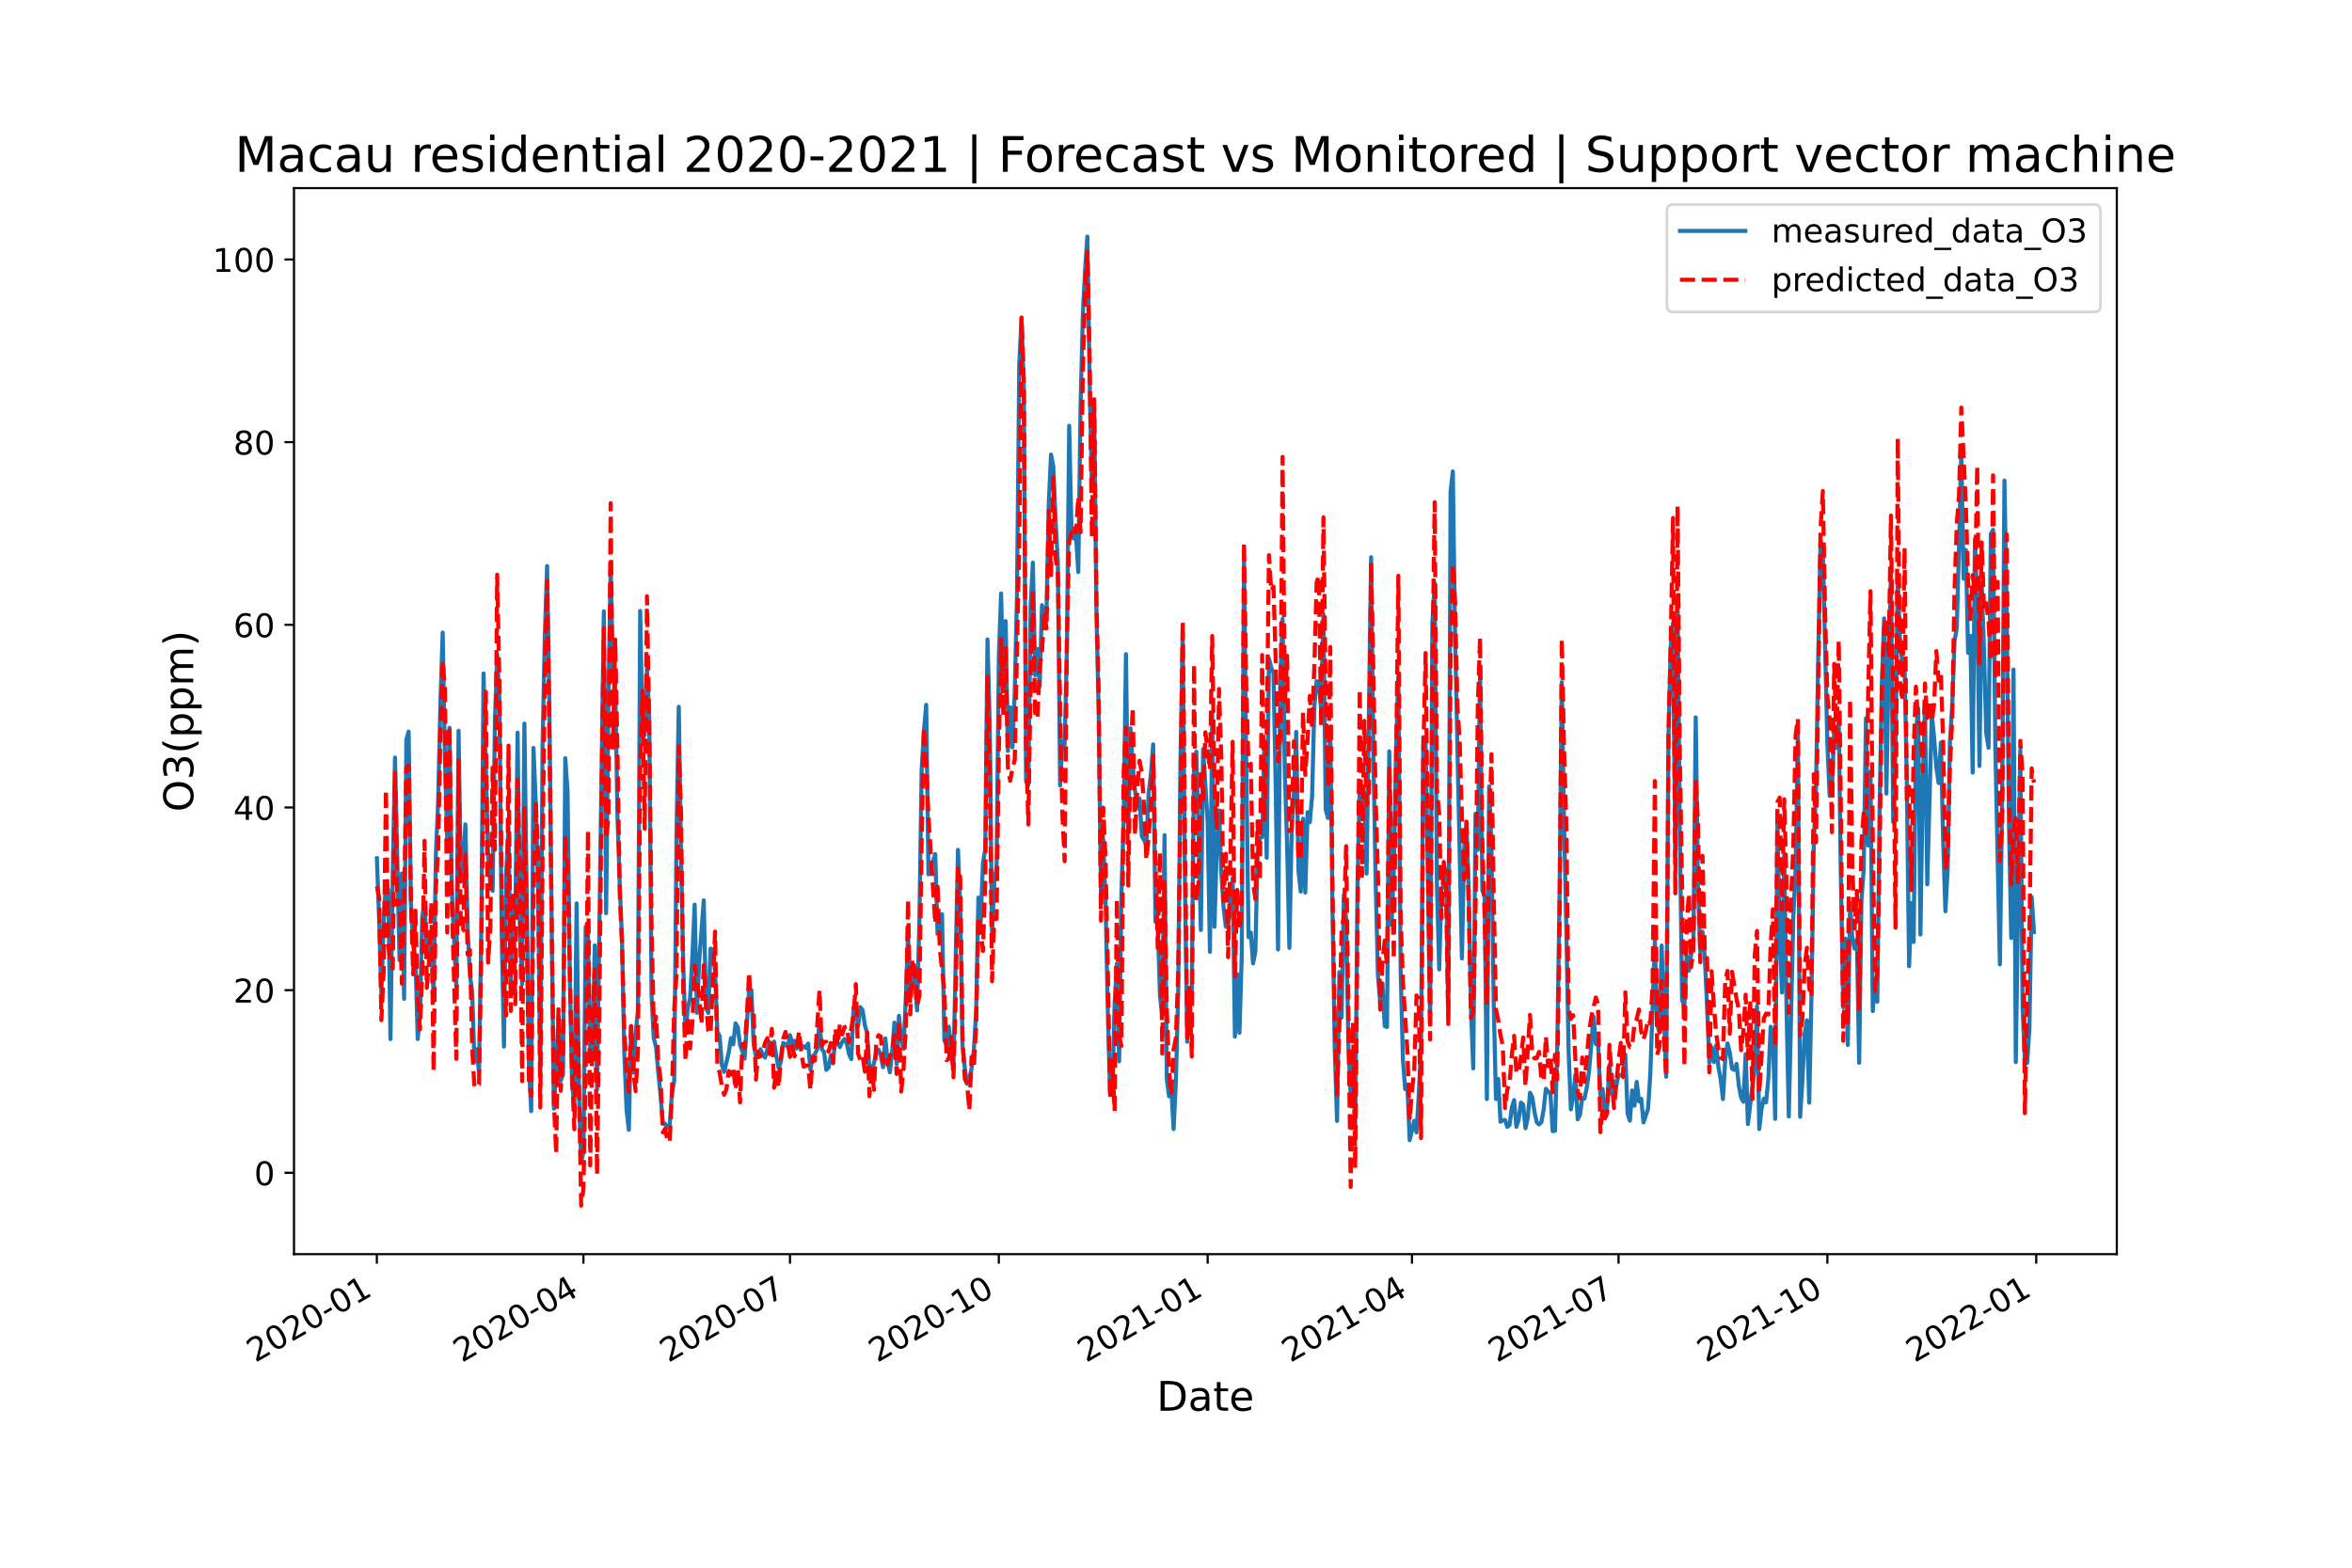 <?xml version="1.0" encoding="utf-8" standalone="no"?>
<!DOCTYPE svg PUBLIC "-//W3C//DTD SVG 1.1//EN"
  "http://www.w3.org/Graphics/SVG/1.1/DTD/svg11.dtd">
<!-- Created with matplotlib (https://matplotlib.org/) -->
<svg height="576pt" version="1.1" viewBox="0 0 864 576" width="864pt" xmlns="http://www.w3.org/2000/svg" xmlns:xlink="http://www.w3.org/1999/xlink">
 <defs>
  <style type="text/css">*{stroke-linecap:butt;stroke-linejoin:round;}</style>
 </defs>
 <g id="figure_1">
  <g id="patch_1">
   <path d="M 0 576 
L 864 576 
L 864 0 
L 0 0 
z
" style="fill:#ffffff;"/>
  </g>
  <g id="axes_1">
   <g id="patch_2">
    <path d="M 108 460.8 
L 777.6 460.8 
L 777.6 69.12 
L 108 69.12 
z
" style="fill:#ffffff;"/>
   </g>
   <g id="matplotlib.axis_1">
    <g id="xtick_1">
     <g id="line2d_1">
      <defs>
       <path d="M 0 0 
L 0 3.5 
" id="mcf54e122cc" style="stroke:#000000;stroke-width:0.8;"/>
      </defs>
      <g>
       <use style="stroke:#000000;stroke-width:0.8;" x="138.436" xlink:href="#mcf54e122cc" y="460.8"/>
      </g>
     </g>
     <g id="text_1">
      <!-- 2020-01 -->
      <g transform="translate(93.767 500.766)rotate(-30)scale(0.12 -0.12)">
       <defs>
        <path d="M 19.188 8.297 
L 53.609 8.297 
L 53.609 0 
L 7.328 0 
L 7.328 8.297 
Q 12.938 14.109 22.625 23.891 
Q 32.328 33.688 34.812 36.531 
Q 39.547 41.844 41.422 45.531 
Q 43.312 49.219 43.312 52.781 
Q 43.312 58.594 39.234 62.25 
Q 35.156 65.922 28.609 65.922 
Q 23.969 65.922 18.812 64.312 
Q 13.672 62.703 7.812 59.422 
L 7.812 69.391 
Q 13.766 71.781 18.938 73 
Q 24.125 74.219 28.422 74.219 
Q 39.75 74.219 46.484 68.547 
Q 53.219 62.891 53.219 53.422 
Q 53.219 48.922 51.531 44.891 
Q 49.859 40.875 45.406 35.406 
Q 44.188 33.984 37.641 27.219 
Q 31.109 20.453 19.188 8.297 
z
" id="DejaVuSans-50"/>
        <path d="M 31.781 66.406 
Q 24.172 66.406 20.328 58.906 
Q 16.5 51.422 16.5 36.375 
Q 16.5 21.391 20.328 13.891 
Q 24.172 6.391 31.781 6.391 
Q 39.453 6.391 43.281 13.891 
Q 47.125 21.391 47.125 36.375 
Q 47.125 51.422 43.281 58.906 
Q 39.453 66.406 31.781 66.406 
z
M 31.781 74.219 
Q 44.047 74.219 50.516 64.516 
Q 56.984 54.828 56.984 36.375 
Q 56.984 17.969 50.516 8.266 
Q 44.047 -1.422 31.781 -1.422 
Q 19.531 -1.422 13.062 8.266 
Q 6.594 17.969 6.594 36.375 
Q 6.594 54.828 13.062 64.516 
Q 19.531 74.219 31.781 74.219 
z
" id="DejaVuSans-48"/>
        <path d="M 4.891 31.391 
L 31.203 31.391 
L 31.203 23.391 
L 4.891 23.391 
z
" id="DejaVuSans-45"/>
        <path d="M 12.406 8.297 
L 28.516 8.297 
L 28.516 63.922 
L 10.984 60.406 
L 10.984 69.391 
L 28.422 72.906 
L 38.281 72.906 
L 38.281 8.297 
L 54.391 8.297 
L 54.391 0 
L 12.406 0 
z
" id="DejaVuSans-49"/>
       </defs>
       <use xlink:href="#DejaVuSans-50"/>
       <use x="63.623" xlink:href="#DejaVuSans-48"/>
       <use x="127.246" xlink:href="#DejaVuSans-50"/>
       <use x="190.869" xlink:href="#DejaVuSans-48"/>
       <use x="254.492" xlink:href="#DejaVuSans-45"/>
       <use x="290.576" xlink:href="#DejaVuSans-48"/>
       <use x="354.199" xlink:href="#DejaVuSans-49"/>
      </g>
     </g>
    </g>
    <g id="xtick_2">
     <g id="line2d_2">
      <g>
       <use style="stroke:#000000;stroke-width:0.8;" x="214.319" xlink:href="#mcf54e122cc" y="460.8"/>
      </g>
     </g>
     <g id="text_2">
      <!-- 2020-04 -->
      <g transform="translate(169.649 500.766)rotate(-30)scale(0.12 -0.12)">
       <defs>
        <path d="M 37.797 64.312 
L 12.891 25.391 
L 37.797 25.391 
z
M 35.203 72.906 
L 47.609 72.906 
L 47.609 25.391 
L 58.016 25.391 
L 58.016 17.188 
L 47.609 17.188 
L 47.609 0 
L 37.797 0 
L 37.797 17.188 
L 4.891 17.188 
L 4.891 26.703 
z
" id="DejaVuSans-52"/>
       </defs>
       <use xlink:href="#DejaVuSans-50"/>
       <use x="63.623" xlink:href="#DejaVuSans-48"/>
       <use x="127.246" xlink:href="#DejaVuSans-50"/>
       <use x="190.869" xlink:href="#DejaVuSans-48"/>
       <use x="254.492" xlink:href="#DejaVuSans-45"/>
       <use x="290.576" xlink:href="#DejaVuSans-48"/>
       <use x="354.199" xlink:href="#DejaVuSans-52"/>
      </g>
     </g>
    </g>
    <g id="xtick_3">
     <g id="line2d_3">
      <g>
       <use style="stroke:#000000;stroke-width:0.8;" x="290.201" xlink:href="#mcf54e122cc" y="460.8"/>
      </g>
     </g>
     <g id="text_3">
      <!-- 2020-07 -->
      <g transform="translate(245.531 500.766)rotate(-30)scale(0.12 -0.12)">
       <defs>
        <path d="M 8.203 72.906 
L 55.078 72.906 
L 55.078 68.703 
L 28.609 0 
L 18.312 0 
L 43.219 64.594 
L 8.203 64.594 
z
" id="DejaVuSans-55"/>
       </defs>
       <use xlink:href="#DejaVuSans-50"/>
       <use x="63.623" xlink:href="#DejaVuSans-48"/>
       <use x="127.246" xlink:href="#DejaVuSans-50"/>
       <use x="190.869" xlink:href="#DejaVuSans-48"/>
       <use x="254.492" xlink:href="#DejaVuSans-45"/>
       <use x="290.576" xlink:href="#DejaVuSans-48"/>
       <use x="354.199" xlink:href="#DejaVuSans-55"/>
      </g>
     </g>
    </g>
    <g id="xtick_4">
     <g id="line2d_4">
      <g>
       <use style="stroke:#000000;stroke-width:0.8;" x="366.918" xlink:href="#mcf54e122cc" y="460.8"/>
      </g>
     </g>
     <g id="text_4">
      <!-- 2020-10 -->
      <g transform="translate(322.248 500.766)rotate(-30)scale(0.12 -0.12)">
       <use xlink:href="#DejaVuSans-50"/>
       <use x="63.623" xlink:href="#DejaVuSans-48"/>
       <use x="127.246" xlink:href="#DejaVuSans-50"/>
       <use x="190.869" xlink:href="#DejaVuSans-48"/>
       <use x="254.492" xlink:href="#DejaVuSans-45"/>
       <use x="290.576" xlink:href="#DejaVuSans-49"/>
       <use x="354.199" xlink:href="#DejaVuSans-48"/>
      </g>
     </g>
    </g>
    <g id="xtick_5">
     <g id="line2d_5">
      <g>
       <use style="stroke:#000000;stroke-width:0.8;" x="443.634" xlink:href="#mcf54e122cc" y="460.8"/>
      </g>
     </g>
     <g id="text_5">
      <!-- 2021-01 -->
      <g transform="translate(398.964 500.766)rotate(-30)scale(0.12 -0.12)">
       <use xlink:href="#DejaVuSans-50"/>
       <use x="63.623" xlink:href="#DejaVuSans-48"/>
       <use x="127.246" xlink:href="#DejaVuSans-50"/>
       <use x="190.869" xlink:href="#DejaVuSans-49"/>
       <use x="254.492" xlink:href="#DejaVuSans-45"/>
       <use x="290.576" xlink:href="#DejaVuSans-48"/>
       <use x="354.199" xlink:href="#DejaVuSans-49"/>
      </g>
     </g>
    </g>
    <g id="xtick_6">
     <g id="line2d_6">
      <g>
       <use style="stroke:#000000;stroke-width:0.8;" x="518.682" xlink:href="#mcf54e122cc" y="460.8"/>
      </g>
     </g>
     <g id="text_6">
      <!-- 2021-04 -->
      <g transform="translate(474.013 500.766)rotate(-30)scale(0.12 -0.12)">
       <use xlink:href="#DejaVuSans-50"/>
       <use x="63.623" xlink:href="#DejaVuSans-48"/>
       <use x="127.246" xlink:href="#DejaVuSans-50"/>
       <use x="190.869" xlink:href="#DejaVuSans-49"/>
       <use x="254.492" xlink:href="#DejaVuSans-45"/>
       <use x="290.576" xlink:href="#DejaVuSans-48"/>
       <use x="354.199" xlink:href="#DejaVuSans-52"/>
      </g>
     </g>
    </g>
    <g id="xtick_7">
     <g id="line2d_7">
      <g>
       <use style="stroke:#000000;stroke-width:0.8;" x="594.565" xlink:href="#mcf54e122cc" y="460.8"/>
      </g>
     </g>
     <g id="text_7">
      <!-- 2021-07 -->
      <g transform="translate(549.895 500.766)rotate(-30)scale(0.12 -0.12)">
       <use xlink:href="#DejaVuSans-50"/>
       <use x="63.623" xlink:href="#DejaVuSans-48"/>
       <use x="127.246" xlink:href="#DejaVuSans-50"/>
       <use x="190.869" xlink:href="#DejaVuSans-49"/>
       <use x="254.492" xlink:href="#DejaVuSans-45"/>
       <use x="290.576" xlink:href="#DejaVuSans-48"/>
       <use x="354.199" xlink:href="#DejaVuSans-55"/>
      </g>
     </g>
    </g>
    <g id="xtick_8">
     <g id="line2d_8">
      <g>
       <use style="stroke:#000000;stroke-width:0.8;" x="671.281" xlink:href="#mcf54e122cc" y="460.8"/>
      </g>
     </g>
     <g id="text_8">
      <!-- 2021-10 -->
      <g transform="translate(626.611 500.766)rotate(-30)scale(0.12 -0.12)">
       <use xlink:href="#DejaVuSans-50"/>
       <use x="63.623" xlink:href="#DejaVuSans-48"/>
       <use x="127.246" xlink:href="#DejaVuSans-50"/>
       <use x="190.869" xlink:href="#DejaVuSans-49"/>
       <use x="254.492" xlink:href="#DejaVuSans-45"/>
       <use x="290.576" xlink:href="#DejaVuSans-49"/>
       <use x="354.199" xlink:href="#DejaVuSans-48"/>
      </g>
     </g>
    </g>
    <g id="xtick_9">
     <g id="line2d_9">
      <g>
       <use style="stroke:#000000;stroke-width:0.8;" x="747.998" xlink:href="#mcf54e122cc" y="460.8"/>
      </g>
     </g>
     <g id="text_9">
      <!-- 2022-01 -->
      <g transform="translate(703.328 500.766)rotate(-30)scale(0.12 -0.12)">
       <use xlink:href="#DejaVuSans-50"/>
       <use x="63.623" xlink:href="#DejaVuSans-48"/>
       <use x="127.246" xlink:href="#DejaVuSans-50"/>
       <use x="190.869" xlink:href="#DejaVuSans-50"/>
       <use x="254.492" xlink:href="#DejaVuSans-45"/>
       <use x="290.576" xlink:href="#DejaVuSans-48"/>
       <use x="354.199" xlink:href="#DejaVuSans-49"/>
      </g>
     </g>
    </g>
    <g id="text_10">
     <!-- Date -->
     <g transform="translate(424.874 518.325)scale(0.15 -0.15)">
      <defs>
       <path d="M 19.672 64.797 
L 19.672 8.109 
L 31.594 8.109 
Q 46.688 8.109 53.688 14.938 
Q 60.688 21.781 60.688 36.531 
Q 60.688 51.172 53.688 57.984 
Q 46.688 64.797 31.594 64.797 
z
M 9.812 72.906 
L 30.078 72.906 
Q 51.266 72.906 61.172 64.094 
Q 71.094 55.281 71.094 36.531 
Q 71.094 17.672 61.125 8.828 
Q 51.172 0 30.078 0 
L 9.812 0 
z
" id="DejaVuSans-68"/>
       <path d="M 34.281 27.484 
Q 23.391 27.484 19.188 25 
Q 14.984 22.516 14.984 16.5 
Q 14.984 11.719 18.141 8.906 
Q 21.297 6.109 26.703 6.109 
Q 34.188 6.109 38.703 11.406 
Q 43.219 16.703 43.219 25.484 
L 43.219 27.484 
z
M 52.203 31.203 
L 52.203 0 
L 43.219 0 
L 43.219 8.297 
Q 40.141 3.328 35.547 0.953 
Q 30.953 -1.422 24.312 -1.422 
Q 15.922 -1.422 10.953 3.297 
Q 6 8.016 6 15.922 
Q 6 25.141 12.172 29.828 
Q 18.359 34.516 30.609 34.516 
L 43.219 34.516 
L 43.219 35.406 
Q 43.219 41.609 39.141 45 
Q 35.062 48.391 27.688 48.391 
Q 23 48.391 18.547 47.266 
Q 14.109 46.141 10.016 43.891 
L 10.016 52.203 
Q 14.938 54.109 19.578 55.047 
Q 24.219 56 28.609 56 
Q 40.484 56 46.344 49.844 
Q 52.203 43.703 52.203 31.203 
z
" id="DejaVuSans-97"/>
       <path d="M 18.312 70.219 
L 18.312 54.688 
L 36.812 54.688 
L 36.812 47.703 
L 18.312 47.703 
L 18.312 18.016 
Q 18.312 11.328 20.141 9.422 
Q 21.969 7.516 27.594 7.516 
L 36.812 7.516 
L 36.812 0 
L 27.594 0 
Q 17.188 0 13.234 3.875 
Q 9.281 7.766 9.281 18.016 
L 9.281 47.703 
L 2.688 47.703 
L 2.688 54.688 
L 9.281 54.688 
L 9.281 70.219 
z
" id="DejaVuSans-116"/>
       <path d="M 56.203 29.594 
L 56.203 25.203 
L 14.891 25.203 
Q 15.484 15.922 20.484 11.062 
Q 25.484 6.203 34.422 6.203 
Q 39.594 6.203 44.453 7.469 
Q 49.312 8.734 54.109 11.281 
L 54.109 2.781 
Q 49.266 0.734 44.188 -0.344 
Q 39.109 -1.422 33.891 -1.422 
Q 20.797 -1.422 13.156 6.188 
Q 5.516 13.812 5.516 26.812 
Q 5.516 40.234 12.766 48.109 
Q 20.016 56 32.328 56 
Q 43.359 56 49.781 48.891 
Q 56.203 41.797 56.203 29.594 
z
M 47.219 32.234 
Q 47.125 39.594 43.094 43.984 
Q 39.062 48.391 32.422 48.391 
Q 24.906 48.391 20.391 44.141 
Q 15.875 39.891 15.188 32.172 
z
" id="DejaVuSans-101"/>
      </defs>
      <use xlink:href="#DejaVuSans-68"/>
      <use x="77.002" xlink:href="#DejaVuSans-97"/>
      <use x="138.281" xlink:href="#DejaVuSans-116"/>
      <use x="177.49" xlink:href="#DejaVuSans-101"/>
     </g>
    </g>
   </g>
   <g id="matplotlib.axis_2">
    <g id="ytick_1">
     <g id="line2d_10">
      <defs>
       <path d="M 0 0 
L -3.5 0 
" id="m81e47985cd" style="stroke:#000000;stroke-width:0.8;"/>
      </defs>
      <g>
       <use style="stroke:#000000;stroke-width:0.8;" x="108" xlink:href="#m81e47985cd" y="430.913"/>
      </g>
     </g>
     <g id="text_11">
      <!-- 0 -->
      <g transform="translate(93.365 435.472)scale(0.12 -0.12)">
       <use xlink:href="#DejaVuSans-48"/>
      </g>
     </g>
    </g>
    <g id="ytick_2">
     <g id="line2d_11">
      <g>
       <use style="stroke:#000000;stroke-width:0.8;" x="108" xlink:href="#m81e47985cd" y="363.798"/>
      </g>
     </g>
     <g id="text_12">
      <!-- 20 -->
      <g transform="translate(85.73 368.357)scale(0.12 -0.12)">
       <use xlink:href="#DejaVuSans-50"/>
       <use x="63.623" xlink:href="#DejaVuSans-48"/>
      </g>
     </g>
    </g>
    <g id="ytick_3">
     <g id="line2d_12">
      <g>
       <use style="stroke:#000000;stroke-width:0.8;" x="108" xlink:href="#m81e47985cd" y="296.683"/>
      </g>
     </g>
     <g id="text_13">
      <!-- 40 -->
      <g transform="translate(85.73 301.242)scale(0.12 -0.12)">
       <use xlink:href="#DejaVuSans-52"/>
       <use x="63.623" xlink:href="#DejaVuSans-48"/>
      </g>
     </g>
    </g>
    <g id="ytick_4">
     <g id="line2d_13">
      <g>
       <use style="stroke:#000000;stroke-width:0.8;" x="108" xlink:href="#m81e47985cd" y="229.567"/>
      </g>
     </g>
     <g id="text_14">
      <!-- 60 -->
      <g transform="translate(85.73 234.126)scale(0.12 -0.12)">
       <defs>
        <path d="M 33.016 40.375 
Q 26.375 40.375 22.484 35.828 
Q 18.609 31.297 18.609 23.391 
Q 18.609 15.531 22.484 10.953 
Q 26.375 6.391 33.016 6.391 
Q 39.656 6.391 43.531 10.953 
Q 47.406 15.531 47.406 23.391 
Q 47.406 31.297 43.531 35.828 
Q 39.656 40.375 33.016 40.375 
z
M 52.594 71.297 
L 52.594 62.312 
Q 48.875 64.062 45.094 64.984 
Q 41.312 65.922 37.594 65.922 
Q 27.828 65.922 22.672 59.328 
Q 17.531 52.734 16.797 39.406 
Q 19.672 43.656 24.016 45.922 
Q 28.375 48.188 33.594 48.188 
Q 44.578 48.188 50.953 41.516 
Q 57.328 34.859 57.328 23.391 
Q 57.328 12.156 50.688 5.359 
Q 44.047 -1.422 33.016 -1.422 
Q 20.359 -1.422 13.672 8.266 
Q 6.984 17.969 6.984 36.375 
Q 6.984 53.656 15.188 63.938 
Q 23.391 74.219 37.203 74.219 
Q 40.922 74.219 44.703 73.484 
Q 48.484 72.75 52.594 71.297 
z
" id="DejaVuSans-54"/>
       </defs>
       <use xlink:href="#DejaVuSans-54"/>
       <use x="63.623" xlink:href="#DejaVuSans-48"/>
      </g>
     </g>
    </g>
    <g id="ytick_5">
     <g id="line2d_14">
      <g>
       <use style="stroke:#000000;stroke-width:0.8;" x="108" xlink:href="#m81e47985cd" y="162.452"/>
      </g>
     </g>
     <g id="text_15">
      <!-- 80 -->
      <g transform="translate(85.73 167.011)scale(0.12 -0.12)">
       <defs>
        <path d="M 31.781 34.625 
Q 24.75 34.625 20.719 30.859 
Q 16.703 27.094 16.703 20.516 
Q 16.703 13.922 20.719 10.156 
Q 24.75 6.391 31.781 6.391 
Q 38.812 6.391 42.859 10.172 
Q 46.922 13.969 46.922 20.516 
Q 46.922 27.094 42.891 30.859 
Q 38.875 34.625 31.781 34.625 
z
M 21.922 38.812 
Q 15.578 40.375 12.031 44.719 
Q 8.5 49.078 8.5 55.328 
Q 8.5 64.062 14.719 69.141 
Q 20.953 74.219 31.781 74.219 
Q 42.672 74.219 48.875 69.141 
Q 55.078 64.062 55.078 55.328 
Q 55.078 49.078 51.531 44.719 
Q 48 40.375 41.703 38.812 
Q 48.828 37.156 52.797 32.312 
Q 56.781 27.484 56.781 20.516 
Q 56.781 9.906 50.312 4.234 
Q 43.844 -1.422 31.781 -1.422 
Q 19.734 -1.422 13.25 4.234 
Q 6.781 9.906 6.781 20.516 
Q 6.781 27.484 10.781 32.312 
Q 14.797 37.156 21.922 38.812 
z
M 18.312 54.391 
Q 18.312 48.734 21.844 45.562 
Q 25.391 42.391 31.781 42.391 
Q 38.141 42.391 41.719 45.562 
Q 45.312 48.734 45.312 54.391 
Q 45.312 60.062 41.719 63.234 
Q 38.141 66.406 31.781 66.406 
Q 25.391 66.406 21.844 63.234 
Q 18.312 60.062 18.312 54.391 
z
" id="DejaVuSans-56"/>
       </defs>
       <use xlink:href="#DejaVuSans-56"/>
       <use x="63.623" xlink:href="#DejaVuSans-48"/>
      </g>
     </g>
    </g>
    <g id="ytick_6">
     <g id="line2d_15">
      <g>
       <use style="stroke:#000000;stroke-width:0.8;" x="108" xlink:href="#m81e47985cd" y="95.337"/>
      </g>
     </g>
     <g id="text_16">
      <!-- 100 -->
      <g transform="translate(78.095 99.896)scale(0.12 -0.12)">
       <use xlink:href="#DejaVuSans-49"/>
       <use x="63.623" xlink:href="#DejaVuSans-48"/>
       <use x="127.246" xlink:href="#DejaVuSans-48"/>
      </g>
     </g>
    </g>
    <g id="text_17">
     <!-- O3(ppm) -->
     <g transform="translate(70.975 298.316)rotate(-90)scale(0.15 -0.15)">
      <defs>
       <path d="M 39.406 66.219 
Q 28.656 66.219 22.328 58.203 
Q 16.016 50.203 16.016 36.375 
Q 16.016 22.609 22.328 14.594 
Q 28.656 6.594 39.406 6.594 
Q 50.141 6.594 56.422 14.594 
Q 62.703 22.609 62.703 36.375 
Q 62.703 50.203 56.422 58.203 
Q 50.141 66.219 39.406 66.219 
z
M 39.406 74.219 
Q 54.734 74.219 63.906 63.938 
Q 73.094 53.656 73.094 36.375 
Q 73.094 19.141 63.906 8.859 
Q 54.734 -1.422 39.406 -1.422 
Q 24.031 -1.422 14.812 8.828 
Q 5.609 19.094 5.609 36.375 
Q 5.609 53.656 14.812 63.938 
Q 24.031 74.219 39.406 74.219 
z
" id="DejaVuSans-79"/>
       <path d="M 40.578 39.312 
Q 47.656 37.797 51.625 33 
Q 55.609 28.219 55.609 21.188 
Q 55.609 10.406 48.188 4.484 
Q 40.766 -1.422 27.094 -1.422 
Q 22.516 -1.422 17.656 -0.516 
Q 12.797 0.391 7.625 2.203 
L 7.625 11.719 
Q 11.719 9.328 16.594 8.109 
Q 21.484 6.891 26.812 6.891 
Q 36.078 6.891 40.938 10.547 
Q 45.797 14.203 45.797 21.188 
Q 45.797 27.641 41.281 31.266 
Q 36.766 34.906 28.719 34.906 
L 20.219 34.906 
L 20.219 43.016 
L 29.109 43.016 
Q 36.375 43.016 40.234 45.922 
Q 44.094 48.828 44.094 54.297 
Q 44.094 59.906 40.109 62.906 
Q 36.141 65.922 28.719 65.922 
Q 24.656 65.922 20.016 65.031 
Q 15.375 64.156 9.812 62.312 
L 9.812 71.094 
Q 15.438 72.656 20.344 73.438 
Q 25.25 74.219 29.594 74.219 
Q 40.828 74.219 47.359 69.109 
Q 53.906 64.016 53.906 55.328 
Q 53.906 49.266 50.438 45.094 
Q 46.969 40.922 40.578 39.312 
z
" id="DejaVuSans-51"/>
       <path d="M 31 75.875 
Q 24.469 64.656 21.281 53.656 
Q 18.109 42.672 18.109 31.391 
Q 18.109 20.125 21.312 9.062 
Q 24.516 -2 31 -13.188 
L 23.188 -13.188 
Q 15.875 -1.703 12.234 9.375 
Q 8.594 20.453 8.594 31.391 
Q 8.594 42.281 12.203 53.312 
Q 15.828 64.359 23.188 75.875 
z
" id="DejaVuSans-40"/>
       <path d="M 18.109 8.203 
L 18.109 -20.797 
L 9.078 -20.797 
L 9.078 54.688 
L 18.109 54.688 
L 18.109 46.391 
Q 20.953 51.266 25.266 53.625 
Q 29.594 56 35.594 56 
Q 45.562 56 51.781 48.094 
Q 58.016 40.188 58.016 27.297 
Q 58.016 14.406 51.781 6.484 
Q 45.562 -1.422 35.594 -1.422 
Q 29.594 -1.422 25.266 0.953 
Q 20.953 3.328 18.109 8.203 
z
M 48.688 27.297 
Q 48.688 37.203 44.609 42.844 
Q 40.531 48.484 33.406 48.484 
Q 26.266 48.484 22.188 42.844 
Q 18.109 37.203 18.109 27.297 
Q 18.109 17.391 22.188 11.75 
Q 26.266 6.109 33.406 6.109 
Q 40.531 6.109 44.609 11.75 
Q 48.688 17.391 48.688 27.297 
z
" id="DejaVuSans-112"/>
       <path d="M 52 44.188 
Q 55.375 50.25 60.062 53.125 
Q 64.75 56 71.094 56 
Q 79.641 56 84.281 50.016 
Q 88.922 44.047 88.922 33.016 
L 88.922 0 
L 79.891 0 
L 79.891 32.719 
Q 79.891 40.578 77.094 44.375 
Q 74.312 48.188 68.609 48.188 
Q 61.625 48.188 57.562 43.547 
Q 53.516 38.922 53.516 30.906 
L 53.516 0 
L 44.484 0 
L 44.484 32.719 
Q 44.484 40.625 41.703 44.406 
Q 38.922 48.188 33.109 48.188 
Q 26.219 48.188 22.156 43.531 
Q 18.109 38.875 18.109 30.906 
L 18.109 0 
L 9.078 0 
L 9.078 54.688 
L 18.109 54.688 
L 18.109 46.188 
Q 21.188 51.219 25.484 53.609 
Q 29.781 56 35.688 56 
Q 41.656 56 45.828 52.969 
Q 50 49.953 52 44.188 
z
" id="DejaVuSans-109"/>
       <path d="M 8.016 75.875 
L 15.828 75.875 
Q 23.141 64.359 26.781 53.312 
Q 30.422 42.281 30.422 31.391 
Q 30.422 20.453 26.781 9.375 
Q 23.141 -1.703 15.828 -13.188 
L 8.016 -13.188 
Q 14.5 -2 17.703 9.062 
Q 20.906 20.125 20.906 31.391 
Q 20.906 42.672 17.703 53.656 
Q 14.5 64.656 8.016 75.875 
z
" id="DejaVuSans-41"/>
      </defs>
      <use xlink:href="#DejaVuSans-79"/>
      <use x="78.711" xlink:href="#DejaVuSans-51"/>
      <use x="142.334" xlink:href="#DejaVuSans-40"/>
      <use x="181.348" xlink:href="#DejaVuSans-112"/>
      <use x="244.824" xlink:href="#DejaVuSans-112"/>
      <use x="308.301" xlink:href="#DejaVuSans-109"/>
      <use x="405.713" xlink:href="#DejaVuSans-41"/>
     </g>
    </g>
   </g>
   <g id="line2d_16">
    <path clip-path="url(#p12cb6ee66a)" d="M 138.436 315.33 
L 139.27 337.57 
L 140.104 365.091 
L 140.938 338.616 
L 141.772 324.444 
L 142.606 326.989 
L 143.44 381.801 
L 144.273 320.68 
L 145.107 278.323 
L 146.775 352.806 
L 147.609 320.929 
L 148.443 366.979 
L 149.277 271.751 
L 150.111 268.794 
L 150.944 331.73 
L 151.778 347.384 
L 152.612 352.174 
L 153.446 381.749 
L 154.28 373.276 
L 155.114 336.672 
L 155.948 331.653 
L 156.782 348.565 
L 157.615 352.672 
L 158.449 343.423 
L 159.283 366.567 
L 160.117 313.989 
L 160.951 294.466 
L 161.785 258.502 
L 162.619 232.425 
L 163.453 278.955 
L 164.286 308.627 
L 165.12 267.402 
L 165.954 326.975 
L 167.622 362.492 
L 168.456 268.511 
L 169.29 323.938 
L 170.124 317.051 
L 170.957 302.856 
L 171.791 341.753 
L 172.625 358.271 
L 173.459 364.497 
L 174.293 390.128 
L 175.127 385.495 
L 175.961 393.963 
L 176.795 342.943 
L 177.628 247.449 
L 179.296 314.38 
L 180.13 325.447 
L 180.964 327.323 
L 181.798 265.52 
L 182.632 240.406 
L 183.466 257.361 
L 184.299 343.369 
L 185.133 384.537 
L 185.967 320.494 
L 186.801 303.988 
L 187.635 360.939 
L 188.469 334.095 
L 189.303 337.044 
L 190.136 269.186 
L 190.97 339.234 
L 191.804 361.603 
L 192.638 265.874 
L 194.306 391.463 
L 195.14 408.258 
L 195.974 274.797 
L 196.807 295.069 
L 197.641 323.709 
L 198.475 395.939 
L 199.309 273.633 
L 200.143 233.611 
L 200.977 207.974 
L 201.811 258.951 
L 202.645 339.526 
L 203.478 407.338 
L 204.312 393.448 
L 205.146 373.336 
L 205.98 397.043 
L 206.814 394.741 
L 207.648 278.557 
L 208.482 290.654 
L 209.316 358.866 
L 210.149 398.363 
L 210.983 405.933 
L 211.817 331.916 
L 212.651 400.646 
L 213.485 427.024 
L 214.319 423.386 
L 215.153 340.505 
L 215.987 343.043 
L 216.82 386.865 
L 217.654 386.533 
L 218.488 347.361 
L 219.322 400.328 
L 221.824 224.626 
L 222.658 335.516 
L 223.491 259.08 
L 224.325 207.746 
L 225.159 248.977 
L 225.993 250.524 
L 226.827 299.865 
L 227.661 324.987 
L 228.495 345.737 
L 229.329 386.925 
L 230.162 407.818 
L 230.996 415.11 
L 231.83 377.136 
L 232.664 394.111 
L 233.498 379.724 
L 234.332 371.297 
L 235.166 224.452 
L 236 267.985 
L 236.833 270.087 
L 237.667 245.532 
L 238.501 263.378 
L 239.335 365.546 
L 240.169 381.469 
L 241.003 384.795 
L 241.837 394.32 
L 242.67 402.556 
L 243.504 412.983 
L 244.338 412.877 
L 245.172 414.375 
L 246.006 413.657 
L 246.84 401.638 
L 247.674 397.137 
L 248.508 306.737 
L 249.341 259.683 
L 250.175 313.591 
L 251.009 355.291 
L 251.843 379.41 
L 252.677 370.285 
L 253.511 366.658 
L 254.345 351.176 
L 255.179 332.382 
L 256.012 372.118 
L 256.846 353.264 
L 258.514 330.804 
L 259.348 370.327 
L 260.182 372.184 
L 261.016 348.554 
L 261.85 348.857 
L 262.683 357.016 
L 263.517 379.098 
L 264.351 380.622 
L 265.185 391.32 
L 266.019 393.857 
L 267.687 386.759 
L 268.521 381.423 
L 269.354 383.731 
L 270.188 375.992 
L 271.022 377.385 
L 271.856 383.857 
L 272.69 386.216 
L 273.524 388.987 
L 275.192 363.653 
L 276.025 363.827 
L 276.859 383.805 
L 277.693 388.233 
L 278.527 387.866 
L 279.361 385.512 
L 280.195 387.417 
L 281.029 388.604 
L 282.696 382.867 
L 283.53 383.834 
L 284.364 382.71 
L 285.198 388.235 
L 286.032 392.444 
L 286.866 389.951 
L 287.7 383.196 
L 288.533 383.668 
L 289.367 384.689 
L 290.201 380.348 
L 291.035 383.219 
L 291.869 382.392 
L 292.703 385.224 
L 293.537 382.032 
L 294.371 384.918 
L 295.204 384.403 
L 296.038 385.075 
L 296.872 383.402 
L 297.706 393.042 
L 298.54 388.135 
L 299.374 387.205 
L 300.208 385.538 
L 301.042 375.252 
L 301.875 385.441 
L 302.709 386.548 
L 303.543 393.099 
L 304.377 392.264 
L 305.211 387.706 
L 306.045 390.717 
L 306.879 380.262 
L 307.713 383.29 
L 308.546 384.724 
L 309.38 382.816 
L 310.214 381.74 
L 311.048 383.31 
L 311.882 387.263 
L 312.716 389.166 
L 313.55 370.213 
L 314.384 371.52 
L 315.217 376.996 
L 316.051 370.029 
L 316.885 371.188 
L 317.719 376.782 
L 318.553 379.536 
L 319.387 393.225 
L 320.221 392.865 
L 321.055 390.677 
L 321.888 386.579 
L 322.722 385.641 
L 323.556 387.814 
L 324.39 392.138 
L 325.224 381.515 
L 326.058 390.036 
L 326.892 393.97 
L 327.726 386.59 
L 328.559 375.724 
L 329.393 390.989 
L 330.227 373.236 
L 331.061 381.915 
L 331.895 385.372 
L 332.729 367.219 
L 333.563 343.738 
L 334.397 365.758 
L 335.23 357.67 
L 336.064 361.128 
L 336.898 371.26 
L 337.732 338.156 
L 338.566 282.721 
L 339.4 268.648 
L 340.234 258.96 
L 341.067 321.272 
L 343.569 313.797 
L 344.403 343.172 
L 345.237 337.203 
L 346.071 335.897 
L 346.905 382.184 
L 347.738 383.988 
L 348.572 377.216 
L 349.406 386.044 
L 350.24 392.633 
L 351.908 312.253 
L 352.742 333.189 
L 353.576 383.877 
L 354.409 392.316 
L 355.243 398.212 
L 356.077 396.502 
L 356.911 392.587 
L 357.745 385.647 
L 358.579 371.692 
L 359.413 329.803 
L 360.247 339.002 
L 361.08 317.093 
L 361.914 312.267 
L 362.748 234.927 
L 363.582 266.18 
L 364.416 343.232 
L 365.25 324.078 
L 366.084 318.447 
L 366.918 241.344 
L 367.751 218.063 
L 368.585 252.354 
L 369.419 228.198 
L 370.253 275.915 
L 371.087 259.903 
L 371.921 274.582 
L 372.755 254.453 
L 373.589 218.444 
L 374.422 133.823 
L 375.256 117.01 
L 376.09 141.77 
L 376.924 287.025 
L 377.758 288.463 
L 378.592 222.756 
L 379.426 206.745 
L 380.26 248.073 
L 381.093 238.419 
L 381.927 252.177 
L 382.761 222.373 
L 383.595 225.278 
L 384.429 225.034 
L 385.263 184.951 
L 386.097 167.029 
L 386.931 171.433 
L 387.764 191.056 
L 388.598 206.773 
L 389.432 288.595 
L 390.266 272.206 
L 391.1 273.61 
L 391.934 237.755 
L 392.768 156.431 
L 393.601 194.056 
L 394.435 197.862 
L 395.269 196.704 
L 396.103 210.199 
L 396.937 148.999 
L 397.771 115.655 
L 398.605 99.089 
L 399.439 86.924 
L 400.272 139.599 
L 401.106 179.123 
L 401.94 150.297 
L 402.774 224.24 
L 403.608 262.683 
L 404.442 328.521 
L 405.276 308.557 
L 406.11 330.6 
L 406.943 371.446 
L 407.777 401.232 
L 408.611 400.849 
L 409.445 368.826 
L 410.279 354.13 
L 411.113 389.939 
L 411.947 328.321 
L 412.781 301.066 
L 413.614 240.346 
L 414.448 305.009 
L 415.282 267.587 
L 416.116 281.165 
L 416.95 290.523 
L 417.784 297.019 
L 418.618 293.436 
L 419.452 307.294 
L 420.285 308.715 
L 421.119 310.426 
L 421.953 291.294 
L 422.787 284.279 
L 423.621 273.498 
L 424.455 338.622 
L 425.289 339.151 
L 426.123 366.042 
L 426.956 372.955 
L 427.79 306.851 
L 428.624 396.557 
L 429.458 402.788 
L 430.292 399.923 
L 431.126 414.833 
L 431.96 397.283 
L 432.794 365.552 
L 433.627 280.51 
L 434.461 232.579 
L 435.295 326.054 
L 436.129 382.753 
L 436.963 370.613 
L 437.797 364.457 
L 438.631 279.967 
L 439.465 276.161 
L 440.298 306.236 
L 441.132 341.705 
L 441.966 275.2 
L 443.634 302.15 
L 444.468 349.718 
L 445.302 261.656 
L 446.135 340.515 
L 446.969 311.395 
L 447.803 297.789 
L 448.637 320.351 
L 449.471 333.4 
L 450.305 340.509 
L 451.139 340.547 
L 452.806 322.556 
L 453.64 380.88 
L 454.474 357.942 
L 455.308 379.464 
L 456.142 351.619 
L 456.976 205.93 
L 457.81 281.331 
L 458.644 344.354 
L 459.477 342.634 
L 460.311 353.981 
L 461.145 349.706 
L 461.979 313.521 
L 462.813 307.763 
L 463.647 307.606 
L 464.481 272.149 
L 465.315 315.164 
L 466.148 242.022 
L 466.982 245.253 
L 467.816 247.295 
L 468.65 290.519 
L 469.484 348.883 
L 470.318 249.88 
L 471.152 227.369 
L 471.986 284.073 
L 472.819 310.663 
L 473.653 348.291 
L 474.487 305.098 
L 475.321 291.343 
L 476.155 268.883 
L 476.989 319.885 
L 477.823 327.601 
L 478.657 300.8 
L 479.49 327.947 
L 480.324 298.415 
L 481.158 302.098 
L 481.992 292.604 
L 482.826 259.512 
L 483.66 250.269 
L 484.494 250.841 
L 485.328 260.693 
L 486.161 225.742 
L 486.995 297.423 
L 487.829 300.545 
L 488.663 267.061 
L 489.497 334.384 
L 490.331 386.293 
L 491.165 411.862 
L 491.999 357.167 
L 492.832 373.882 
L 493.666 328.931 
L 494.5 337.822 
L 495.334 384.137 
L 496.168 402.785 
L 497.002 389.402 
L 497.836 414.184 
L 498.669 325.731 
L 499.503 288.583 
L 500.337 301.014 
L 501.171 291.243 
L 502.005 320.966 
L 503.673 204.734 
L 504.507 277.911 
L 505.34 323.992 
L 506.174 358.22 
L 507.008 368.277 
L 507.842 361.288 
L 508.676 377.028 
L 509.51 377.342 
L 510.344 276.049 
L 511.178 339.829 
L 512.011 319.98 
L 512.845 275.337 
L 513.679 248.313 
L 514.513 356.249 
L 515.347 389.03 
L 516.181 400.165 
L 517.015 399.27 
L 517.849 418.916 
L 519.516 411.824 
L 520.35 416.091 
L 521.184 402.076 
L 522.018 384.597 
L 522.852 270.825 
L 523.686 272.909 
L 524.52 320.28 
L 525.353 375.764 
L 526.187 228.249 
L 527.021 214.18 
L 527.855 325.253 
L 528.689 356.183 
L 529.523 326.763 
L 530.357 325.216 
L 531.191 319.322 
L 532.024 374.302 
L 532.858 180.707 
L 533.692 173.218 
L 534.526 234.341 
L 537.028 352.143 
L 537.862 311.661 
L 538.695 302.516 
L 539.529 327.143 
L 540.363 370.802 
L 541.197 392.562 
L 542.031 299.121 
L 542.865 312.259 
L 543.699 245.07 
L 544.533 327.172 
L 545.366 329.4 
L 546.2 403.826 
L 547.034 288.949 
L 547.868 310.789 
L 548.702 368.594 
L 549.536 403.809 
L 550.37 396.416 
L 551.203 412.165 
L 552.037 411.587 
L 552.871 411.496 
L 553.705 414.035 
L 554.539 413.28 
L 555.373 406.931 
L 556.207 404.2 
L 557.041 414.015 
L 557.874 411.373 
L 558.708 405.107 
L 559.542 405.876 
L 560.376 414.553 
L 561.21 410.781 
L 562.044 401.498 
L 562.878 403.191 
L 563.712 408.724 
L 564.545 412.405 
L 565.379 413.143 
L 566.213 412.302 
L 567.047 407.712 
L 567.881 400.042 
L 569.549 401.913 
L 570.383 415.626 
L 571.216 415.488 
L 572.05 384.923 
L 572.884 329.228 
L 573.718 250.664 
L 574.552 302.118 
L 575.386 341.262 
L 576.22 386.17 
L 577.054 407.629 
L 577.887 402.762 
L 578.721 394.878 
L 579.555 411.272 
L 580.389 409.671 
L 581.223 403.454 
L 582.057 403.623 
L 582.891 399.662 
L 583.725 393.608 
L 585.392 373.585 
L 586.226 383.611 
L 587.06 383.422 
L 587.894 402.387 
L 588.728 400.148 
L 589.562 410.803 
L 590.396 406.68 
L 591.229 391.197 
L 592.063 401.973 
L 592.897 397.226 
L 593.731 399.11 
L 594.565 394.844 
L 595.399 395.187 
L 596.233 394.654 
L 597.067 387.486 
L 597.9 409.205 
L 598.734 411.776 
L 599.568 400.646 
L 600.402 406.234 
L 601.236 397.506 
L 602.07 404.704 
L 602.904 403.717 
L 603.737 412.405 
L 605.405 407.392 
L 606.239 394.563 
L 607.907 345.485 
L 608.741 376.384 
L 609.575 379.373 
L 610.408 347.4 
L 611.242 373.264 
L 612.076 395.627 
L 612.91 270.427 
L 613.744 237.406 
L 614.578 228.964 
L 615.412 314.529 
L 616.246 218.758 
L 617.079 305.378 
L 617.913 367.305 
L 618.747 369.735 
L 619.581 351.262 
L 620.415 356.647 
L 621.249 350.578 
L 622.083 345.342 
L 622.917 263.572 
L 623.75 325.825 
L 624.584 349.578 
L 625.418 342.328 
L 626.252 351.728 
L 627.086 369.693 
L 627.92 390.465 
L 628.754 384.769 
L 629.588 390.242 
L 630.421 384.094 
L 631.255 392.015 
L 632.089 396.539 
L 632.923 403.829 
L 633.757 389.327 
L 634.591 383.376 
L 635.425 386.711 
L 636.259 392.662 
L 637.092 393.099 
L 637.926 390.891 
L 638.76 398.887 
L 639.594 403.285 
L 640.428 404.804 
L 641.262 387.271 
L 642.096 412.991 
L 644.597 391.875 
L 645.431 369.77 
L 646.265 414.833 
L 647.099 407.363 
L 647.933 403.671 
L 648.767 405.038 
L 649.6 396.273 
L 650.434 377.248 
L 651.268 379.536 
L 652.102 411.089 
L 652.936 301.701 
L 653.77 343.012 
L 654.604 364.688 
L 655.438 313.534 
L 656.271 370.082 
L 657.105 410.209 
L 658.773 336.612 
L 659.607 319.894 
L 660.441 268.351 
L 661.275 410.332 
L 662.109 396.974 
L 662.942 379.853 
L 663.776 374.877 
L 664.61 405.124 
L 665.444 365.48 
L 666.278 310.975 
L 667.112 289.275 
L 667.946 239.851 
L 668.78 198.294 
L 669.613 202.258 
L 671.281 273.444 
L 672.115 292.43 
L 672.949 291.523 
L 673.783 267.524 
L 674.617 274.754 
L 675.451 264.322 
L 676.284 325.328 
L 677.118 370.136 
L 677.952 344.908 
L 678.786 383.968 
L 679.62 331.816 
L 680.454 344.911 
L 681.288 348.551 
L 682.122 345.125 
L 682.955 390.514 
L 683.789 330.772 
L 684.623 319.442 
L 685.457 263.87 
L 686.291 310.659 
L 687.125 283.562 
L 687.959 371.508 
L 688.793 359.575 
L 689.626 368.074 
L 690.46 297.074 
L 691.294 251.369 
L 692.128 227.203 
L 692.962 291.597 
L 693.796 244.03 
L 694.63 210.196 
L 695.464 302.055 
L 696.297 277.124 
L 697.131 211.643 
L 697.965 235.645 
L 698.799 243.34 
L 699.633 244.776 
L 700.467 287.383 
L 701.301 354.997 
L 702.134 331.799 
L 702.968 346.103 
L 703.802 269.609 
L 704.636 260.293 
L 705.47 343.353 
L 706.304 289.063 
L 707.138 259.078 
L 707.972 324.925 
L 709.639 262.43 
L 710.473 270.929 
L 711.307 281.797 
L 712.141 287.695 
L 712.975 272.858 
L 713.809 308.832 
L 714.643 334.846 
L 715.476 319.003 
L 716.31 272.254 
L 717.144 259.153 
L 717.978 235.579 
L 718.812 230.862 
L 719.646 200.717 
L 720.48 165.504 
L 721.314 212.661 
L 722.147 202.089 
L 722.981 239.861 
L 723.815 233.639 
L 724.649 283.881 
L 725.483 197.996 
L 726.317 222.096 
L 727.151 281.45 
L 727.985 214.176 
L 728.818 239.319 
L 729.652 269.521 
L 730.486 274.744 
L 731.32 196.155 
L 732.154 194.672 
L 732.988 275.405 
L 734.656 354.329 
L 735.489 292.359 
L 736.323 176.575 
L 737.157 224.021 
L 737.991 303.031 
L 738.825 344.637 
L 739.659 246.004 
L 740.493 390.235 
L 742.16 275.641 
L 742.994 370.201 
L 743.828 390.029 
L 744.662 390.588 
L 745.496 377.993 
L 746.33 329.59 
L 747.164 342.463 
L 747.164 342.463 
" style="fill:none;stroke:#1f77b4;stroke-linecap:square;stroke-width:1.5;"/>
   </g>
   <g id="line2d_17">
    <path clip-path="url(#p12cb6ee66a)" d="M 138.436 325.66 
L 139.27 329.773 
L 140.104 374.808 
L 140.938 356.753 
L 141.772 290.077 
L 142.606 347.032 
L 143.44 353.614 
L 144.273 355.877 
L 145.107 284.001 
L 145.941 332.385 
L 146.775 331.05 
L 147.609 361.39 
L 148.443 332.187 
L 149.277 282.209 
L 150.111 281.286 
L 150.944 330.118 
L 151.778 358.002 
L 152.612 334.608 
L 153.446 365.884 
L 154.28 378.216 
L 155.114 357.269 
L 155.948 308.921 
L 156.782 362.966 
L 157.615 353.306 
L 158.449 331.651 
L 159.283 393.735 
L 160.117 326.308 
L 160.951 312.359 
L 161.785 271.008 
L 162.619 242.75 
L 163.453 253.426 
L 164.286 342.616 
L 165.12 266.818 
L 165.954 330.693 
L 167.622 389.061 
L 168.456 279.441 
L 169.29 342.163 
L 170.124 341.837 
L 170.957 314.04 
L 171.791 350.723 
L 172.625 349.066 
L 173.459 385.226 
L 174.293 399.525 
L 175.127 398.878 
L 175.961 398.391 
L 176.795 350.529 
L 177.628 279.617 
L 178.462 254.189 
L 179.296 353.66 
L 180.13 340.486 
L 180.964 282.04 
L 181.798 312.201 
L 182.632 211.139 
L 183.466 251.14 
L 184.299 327.515 
L 185.133 364.285 
L 185.967 373.085 
L 186.801 273.97 
L 187.635 371.468 
L 188.469 327.24 
L 189.303 368.939 
L 190.136 286.463 
L 190.97 322.946 
L 191.804 397.248 
L 192.638 296.847 
L 193.472 338.716 
L 194.306 396.979 
L 195.14 402.651 
L 195.974 329.995 
L 196.807 294.517 
L 197.641 313.249 
L 198.475 406.904 
L 199.309 314.959 
L 200.143 246.892 
L 200.977 213.447 
L 201.811 270.313 
L 203.478 405.216 
L 204.312 423.921 
L 205.146 370.815 
L 205.98 400.791 
L 206.814 386.493 
L 207.648 307.959 
L 208.482 317.5 
L 210.149 394.468 
L 210.983 414.928 
L 211.817 365.122 
L 212.651 396.451 
L 213.485 442.996 
L 214.319 436.832 
L 215.153 390.926 
L 215.987 305.126 
L 216.82 428.19 
L 217.654 378.424 
L 218.488 356.197 
L 219.322 431.593 
L 220.156 373.205 
L 220.99 292.296 
L 221.824 230.905 
L 222.658 307.952 
L 223.491 300.571 
L 224.325 184.882 
L 225.159 274.684 
L 225.993 234.971 
L 226.827 276.708 
L 227.661 328.485 
L 228.495 346.914 
L 229.329 378.047 
L 230.162 393.05 
L 230.996 401.05 
L 231.83 376.969 
L 232.664 393.326 
L 233.498 400.945 
L 234.332 386.311 
L 235.166 283.402 
L 236 253.78 
L 236.833 304.504 
L 237.667 219.073 
L 238.501 267.156 
L 239.335 339.681 
L 240.169 377.407 
L 241.003 373.558 
L 241.837 390.371 
L 242.67 396.652 
L 243.504 416.1 
L 244.338 414.723 
L 245.172 419.046 
L 246.006 419.633 
L 246.84 401.532 
L 247.674 370.729 
L 248.508 358.048 
L 249.341 274.17 
L 250.175 299.2 
L 251.009 365.691 
L 251.843 389.781 
L 252.677 373.327 
L 253.511 385.182 
L 254.345 375.917 
L 255.179 354.744 
L 256.012 360.942 
L 256.846 365.879 
L 257.68 376.29 
L 258.514 354.651 
L 259.348 368.651 
L 260.182 378.686 
L 261.016 379.857 
L 262.683 342.264 
L 263.517 391.277 
L 264.351 394.07 
L 265.185 399.136 
L 266.019 402.275 
L 266.853 400.188 
L 267.687 393.532 
L 268.521 394.817 
L 269.354 391.999 
L 270.188 400.363 
L 271.022 392.551 
L 271.856 405.044 
L 272.69 383.694 
L 273.524 385.033 
L 274.358 373.024 
L 275.192 357.272 
L 276.025 373.096 
L 276.859 372.435 
L 277.693 396.673 
L 278.527 386.423 
L 279.361 388.116 
L 280.195 386.389 
L 281.029 383.165 
L 281.863 381.465 
L 282.696 387.302 
L 283.53 378.024 
L 284.364 399.619 
L 285.198 393.012 
L 286.032 399.5 
L 286.866 388.68 
L 287.7 381.7 
L 288.533 379.121 
L 289.367 382.785 
L 290.201 388.315 
L 291.035 384.176 
L 291.869 388.132 
L 292.703 385.002 
L 293.537 378.869 
L 294.371 386.731 
L 295.204 391.942 
L 296.038 391.449 
L 296.872 391.607 
L 297.706 400.478 
L 298.54 388.446 
L 299.374 389.64 
L 301.042 363.737 
L 301.875 384.301 
L 302.709 382.807 
L 303.543 382.808 
L 304.377 386.381 
L 305.211 383.233 
L 306.045 390.366 
L 306.879 378.014 
L 307.713 384.048 
L 308.546 376.118 
L 309.38 380.046 
L 310.214 377.415 
L 311.048 377.148 
L 311.882 383.086 
L 313.55 372.791 
L 314.384 361.59 
L 315.217 387.133 
L 316.051 389.482 
L 316.885 387.932 
L 317.719 393.746 
L 318.553 379.391 
L 319.387 402.748 
L 320.221 392.926 
L 321.055 400.428 
L 321.888 382.84 
L 322.722 380.328 
L 323.556 380.864 
L 324.39 390.428 
L 325.224 388.451 
L 326.058 391.27 
L 326.892 387.809 
L 327.726 386.84 
L 328.559 380.357 
L 329.393 394.58 
L 330.227 375.228 
L 331.061 401.049 
L 331.895 392.763 
L 332.729 378.11 
L 333.563 330.563 
L 334.397 372.692 
L 335.23 352.338 
L 336.064 356.126 
L 336.898 369.479 
L 337.732 366.002 
L 338.566 309.115 
L 339.4 267.253 
L 340.234 281.204 
L 341.067 299.988 
L 343.569 339.375 
L 344.403 324.375 
L 345.237 348.902 
L 346.905 363.921 
L 347.738 389.536 
L 348.572 389.039 
L 349.406 381.037 
L 350.24 395.83 
L 351.074 366.808 
L 351.908 318.955 
L 352.742 322.252 
L 353.576 381.502 
L 354.409 396.431 
L 355.243 398.107 
L 356.077 408.044 
L 356.911 388.334 
L 357.745 392.054 
L 358.579 376.942 
L 359.413 336.776 
L 360.247 341.735 
L 361.08 349.426 
L 361.914 323.615 
L 362.748 248.606 
L 363.582 280.972 
L 364.416 360.543 
L 365.25 337.369 
L 366.084 337.626 
L 366.918 276.287 
L 367.751 234.756 
L 368.585 262.936 
L 369.419 237.239 
L 370.253 281.954 
L 371.087 286.917 
L 371.921 282.322 
L 372.755 279.249 
L 374.422 198.516 
L 375.256 116.646 
L 376.09 140.225 
L 376.924 273.994 
L 377.758 302.915 
L 378.592 250.723 
L 379.426 216.795 
L 380.26 262.033 
L 381.093 264.046 
L 381.927 244.621 
L 382.761 239.884 
L 383.595 224.597 
L 384.429 230.926 
L 385.263 187.674 
L 386.097 211.299 
L 386.931 175.336 
L 387.764 204.998 
L 388.598 210.717 
L 389.432 260.417 
L 390.266 299.344 
L 391.1 316.437 
L 391.934 234.429 
L 392.768 198.778 
L 394.435 193.019 
L 395.269 195.642 
L 396.103 182.578 
L 396.937 195.539 
L 397.771 136.177 
L 398.605 107.213 
L 399.439 92.46 
L 400.272 130.499 
L 401.106 197.425 
L 401.94 146.699 
L 402.774 221.544 
L 403.608 255.045 
L 404.442 338.257 
L 405.276 296.755 
L 406.11 315.795 
L 406.943 354.854 
L 407.777 403.738 
L 408.611 389.76 
L 409.445 408.229 
L 410.279 330.33 
L 411.113 380.576 
L 411.947 384.358 
L 412.781 283.438 
L 413.614 267.471 
L 414.448 325.381 
L 415.282 278.428 
L 416.116 259.786 
L 416.95 306.713 
L 417.784 289.887 
L 418.618 279.489 
L 419.452 284.07 
L 420.285 296.93 
L 421.119 315.891 
L 421.953 307.52 
L 422.787 295.968 
L 423.621 277.575 
L 424.455 316.149 
L 425.289 348.3 
L 426.123 313.086 
L 426.956 387.135 
L 427.79 324.179 
L 428.624 371.243 
L 429.458 393.962 
L 430.292 402.209 
L 431.126 385.617 
L 431.96 381.409 
L 432.794 357.802 
L 433.627 300.36 
L 434.461 228.122 
L 436.129 381.238 
L 436.963 362.93 
L 437.797 388.205 
L 438.631 244.019 
L 439.465 331.075 
L 440.298 324.167 
L 441.132 283.008 
L 441.966 293.5 
L 442.8 269.046 
L 444.468 282.895 
L 445.302 233.684 
L 446.135 289.119 
L 446.969 304.158 
L 447.803 253.123 
L 448.637 278.011 
L 449.471 331.126 
L 450.305 313.699 
L 451.139 351.681 
L 451.973 315.466 
L 452.806 272.537 
L 453.64 358.743 
L 454.474 326.993 
L 455.308 341.739 
L 456.142 332.053 
L 456.976 199.201 
L 457.81 252.445 
L 458.644 281.402 
L 459.477 280.63 
L 460.311 324.381 
L 461.145 330.335 
L 461.979 301.746 
L 462.813 323.464 
L 463.647 240.655 
L 464.481 301.759 
L 465.315 269.603 
L 466.148 203.989 
L 466.982 217.106 
L 467.816 215.561 
L 468.65 243.474 
L 469.484 279.662 
L 470.318 270.985 
L 471.152 167.869 
L 471.986 259.061 
L 472.819 240.981 
L 473.653 305.323 
L 474.487 304.632 
L 475.321 272.398 
L 476.155 276.63 
L 476.989 315.505 
L 477.823 316.009 
L 478.657 261.725 
L 479.49 284.713 
L 480.324 271.999 
L 481.158 255.674 
L 481.992 267.422 
L 482.826 244.344 
L 483.66 213.967 
L 484.494 211.549 
L 485.328 267.055 
L 486.161 190.098 
L 486.995 255.465 
L 487.829 289.22 
L 488.663 237.73 
L 489.497 328.154 
L 490.331 374.945 
L 491.165 402.261 
L 491.999 377.934 
L 492.832 341.561 
L 493.666 336.69 
L 494.5 310.901 
L 496.168 436.096 
L 497.002 375.614 
L 497.836 429.128 
L 499.503 253.258 
L 500.337 321.847 
L 501.171 264.859 
L 502.005 295.704 
L 502.839 293.64 
L 503.673 206.535 
L 504.507 246.294 
L 505.34 293.708 
L 506.174 321.277 
L 507.008 370.966 
L 507.842 353.36 
L 508.676 345.572 
L 509.51 355.132 
L 510.344 282.294 
L 511.178 310.487 
L 512.011 352.484 
L 513.679 211.557 
L 514.513 336.133 
L 515.347 360.599 
L 517.015 386.52 
L 517.849 411.501 
L 518.682 400.81 
L 519.516 393.208 
L 520.35 365.742 
L 521.184 367.031 
L 522.018 418.148 
L 522.852 276.532 
L 523.686 239.96 
L 525.353 381.949 
L 526.187 245.826 
L 527.021 184.514 
L 527.855 290.368 
L 528.689 298.858 
L 529.523 337.414 
L 530.357 316.7 
L 531.191 325.224 
L 532.024 376.226 
L 532.858 241.377 
L 533.692 207.402 
L 534.526 221.44 
L 535.36 259.09 
L 536.194 272.336 
L 537.028 299.636 
L 537.862 323.172 
L 538.695 301.854 
L 539.529 333.678 
L 540.363 374.048 
L 541.197 371.63 
L 542.031 333.285 
L 542.865 259.962 
L 543.699 234.282 
L 544.533 309.068 
L 545.366 336.371 
L 546.2 369.094 
L 547.034 306.441 
L 547.868 277.123 
L 548.702 328.209 
L 549.536 371.035 
L 550.37 374.748 
L 551.203 380.333 
L 552.037 384.125 
L 552.871 407.143 
L 553.705 400.291 
L 554.539 398.095 
L 555.373 387.422 
L 556.207 380.593 
L 557.041 394.326 
L 557.874 393.866 
L 558.708 388.437 
L 559.542 381.169 
L 560.376 399.1 
L 562.044 372.894 
L 562.878 387.363 
L 563.712 388.852 
L 564.545 388.758 
L 565.379 386.485 
L 566.213 396.375 
L 567.047 397.183 
L 567.881 380.846 
L 568.715 391.731 
L 569.549 387.811 
L 570.383 401.356 
L 571.216 387.509 
L 572.05 396.524 
L 572.884 342.44 
L 573.718 234.689 
L 574.552 275.055 
L 575.386 302.976 
L 576.22 370.437 
L 577.054 374.371 
L 577.887 373.005 
L 578.721 389.348 
L 579.555 401.059 
L 580.389 403.577 
L 581.223 388.56 
L 582.057 397.488 
L 583.725 379.449 
L 584.558 373.65 
L 586.226 366.484 
L 587.06 369.018 
L 587.894 415.972 
L 588.728 407.032 
L 589.562 410.867 
L 590.396 409.04 
L 591.229 383.904 
L 592.897 407.147 
L 594.565 389.659 
L 595.399 383.189 
L 596.233 395.71 
L 597.067 364.609 
L 597.9 382.635 
L 598.734 384.74 
L 599.568 384.297 
L 600.402 376.166 
L 601.236 374.443 
L 602.07 370.901 
L 602.904 379.088 
L 603.737 382.008 
L 604.571 378.841 
L 605.405 374.519 
L 606.239 375.978 
L 607.073 362.486 
L 607.907 286.938 
L 608.741 387.571 
L 609.575 384.574 
L 610.408 360.453 
L 611.242 382.235 
L 612.076 395.623 
L 612.91 270.169 
L 613.744 235.592 
L 614.578 190.325 
L 615.412 328.237 
L 616.246 185.763 
L 617.079 276.834 
L 617.913 325.954 
L 618.747 391.903 
L 619.581 339.908 
L 620.415 328.272 
L 621.249 355.393 
L 622.083 348.834 
L 622.917 286.453 
L 623.75 302.564 
L 624.584 353.511 
L 625.418 314.469 
L 626.252 349.649 
L 627.086 352.129 
L 627.92 393.999 
L 628.754 356.865 
L 629.588 369.543 
L 630.421 379.681 
L 631.255 385.403 
L 632.089 388.562 
L 632.923 389.149 
L 633.757 360.029 
L 634.591 356.744 
L 635.425 379.792 
L 636.259 357.059 
L 637.926 367.145 
L 638.76 370.845 
L 639.594 385.836 
L 640.428 378.912 
L 641.262 365.465 
L 642.096 388.943 
L 642.93 367.333 
L 643.763 403.788 
L 644.597 351.207 
L 645.431 342.043 
L 646.265 401.494 
L 647.933 374.153 
L 648.767 372.399 
L 649.6 372.749 
L 650.434 347.155 
L 651.268 334.083 
L 652.102 384.285 
L 652.936 294.695 
L 653.77 293.084 
L 654.604 334.178 
L 655.438 293.66 
L 656.271 324.792 
L 657.105 372.058 
L 657.939 330.279 
L 658.773 310.71 
L 659.607 270.077 
L 660.441 264.055 
L 661.275 380.342 
L 662.109 374.212 
L 662.942 354.63 
L 663.776 348.214 
L 664.61 363.142 
L 665.444 366.232 
L 666.278 284.446 
L 667.112 309.486 
L 668.78 194.018 
L 669.613 180.428 
L 670.447 225.648 
L 671.281 255.883 
L 672.115 264.34 
L 672.949 305.757 
L 673.783 243.907 
L 674.617 273.695 
L 675.451 235.313 
L 676.284 300.239 
L 677.118 382.412 
L 677.952 349.807 
L 678.786 376.707 
L 679.62 256.756 
L 680.454 318.495 
L 681.288 341.13 
L 682.122 327.331 
L 682.955 370.638 
L 683.789 309.213 
L 684.623 298.819 
L 685.457 307.316 
L 686.291 253.629 
L 687.125 217.205 
L 687.959 308.513 
L 688.793 364.07 
L 689.626 357.05 
L 690.46 316.159 
L 691.294 254.199 
L 692.128 230.946 
L 692.962 226.837 
L 693.796 240.764 
L 694.63 189.436 
L 695.464 259.938 
L 696.297 340.859 
L 697.131 160.883 
L 697.965 250.374 
L 698.799 257.487 
L 699.633 201.261 
L 700.467 293.782 
L 701.301 289.044 
L 702.134 327.045 
L 702.968 276.011 
L 703.802 252.3 
L 704.636 265.239 
L 705.47 266.062 
L 706.304 283.427 
L 707.138 251.11 
L 707.972 263.753 
L 708.805 257.305 
L 709.639 265.117 
L 710.473 258.954 
L 711.307 239.209 
L 712.141 250.078 
L 712.975 247.022 
L 713.809 273.017 
L 714.643 319.492 
L 715.476 314.116 
L 716.31 281.619 
L 717.144 263.796 
L 717.978 216.987 
L 718.812 192.672 
L 719.646 181.907 
L 720.48 149.755 
L 722.147 185.52 
L 722.981 214.35 
L 723.815 227.466 
L 724.649 211.301 
L 725.483 217.806 
L 726.317 171.039 
L 727.151 243.768 
L 727.985 199.306 
L 728.818 224.38 
L 729.652 221.654 
L 730.486 228.225 
L 731.32 242.688 
L 732.154 174.643 
L 732.988 249.77 
L 733.822 213.78 
L 734.656 316.404 
L 735.489 303.46 
L 736.323 212.966 
L 737.157 196.327 
L 737.991 289.213 
L 738.825 325.054 
L 739.659 304.936 
L 740.493 300.604 
L 741.327 324.889 
L 742.16 272.189 
L 742.994 284.888 
L 743.828 409.011 
L 744.662 365.502 
L 745.496 343.796 
L 746.33 282.311 
L 747.164 287.557 
L 747.164 287.557 
" style="fill:none;stroke:#ff0000;stroke-dasharray:5.55,2.4;stroke-dashoffset:0;stroke-width:1.5;"/>
   </g>
   <g id="patch_3">
    <path d="M 108 460.8 
L 108 69.12 
" style="fill:none;stroke:#000000;stroke-linecap:square;stroke-linejoin:miter;stroke-width:0.8;"/>
   </g>
   <g id="patch_4">
    <path d="M 777.6 460.8 
L 777.6 69.12 
" style="fill:none;stroke:#000000;stroke-linecap:square;stroke-linejoin:miter;stroke-width:0.8;"/>
   </g>
   <g id="patch_5">
    <path d="M 108 460.8 
L 777.6 460.8 
" style="fill:none;stroke:#000000;stroke-linecap:square;stroke-linejoin:miter;stroke-width:0.8;"/>
   </g>
   <g id="patch_6">
    <path d="M 108 69.12 
L 777.6 69.12 
" style="fill:none;stroke:#000000;stroke-linecap:square;stroke-linejoin:miter;stroke-width:0.8;"/>
   </g>
   <g id="text_18">
    <!-- Macau residential 2020-2021 | Forecast vs Monitored | Support vector machine -->
    <g transform="translate(86.252 63.12)scale(0.18 -0.18)">
     <defs>
      <path d="M 9.812 72.906 
L 24.516 72.906 
L 43.109 23.297 
L 61.812 72.906 
L 76.516 72.906 
L 76.516 0 
L 66.891 0 
L 66.891 64.016 
L 48.094 14.016 
L 38.188 14.016 
L 19.391 64.016 
L 19.391 0 
L 9.812 0 
z
" id="DejaVuSans-77"/>
      <path d="M 48.781 52.594 
L 48.781 44.188 
Q 44.969 46.297 41.141 47.344 
Q 37.312 48.391 33.406 48.391 
Q 24.656 48.391 19.812 42.844 
Q 14.984 37.312 14.984 27.297 
Q 14.984 17.281 19.812 11.734 
Q 24.656 6.203 33.406 6.203 
Q 37.312 6.203 41.141 7.25 
Q 44.969 8.297 48.781 10.406 
L 48.781 2.094 
Q 45.016 0.344 40.984 -0.531 
Q 36.969 -1.422 32.422 -1.422 
Q 20.062 -1.422 12.781 6.344 
Q 5.516 14.109 5.516 27.297 
Q 5.516 40.672 12.859 48.328 
Q 20.219 56 33.016 56 
Q 37.156 56 41.109 55.141 
Q 45.062 54.297 48.781 52.594 
z
" id="DejaVuSans-99"/>
      <path d="M 8.5 21.578 
L 8.5 54.688 
L 17.484 54.688 
L 17.484 21.922 
Q 17.484 14.156 20.5 10.266 
Q 23.531 6.391 29.594 6.391 
Q 36.859 6.391 41.078 11.031 
Q 45.312 15.672 45.312 23.688 
L 45.312 54.688 
L 54.297 54.688 
L 54.297 0 
L 45.312 0 
L 45.312 8.406 
Q 42.047 3.422 37.719 1 
Q 33.406 -1.422 27.688 -1.422 
Q 18.266 -1.422 13.375 4.438 
Q 8.5 10.297 8.5 21.578 
z
M 31.109 56 
z
" id="DejaVuSans-117"/>
      <path id="DejaVuSans-32"/>
      <path d="M 41.109 46.297 
Q 39.594 47.172 37.812 47.578 
Q 36.031 48 33.891 48 
Q 26.266 48 22.188 43.047 
Q 18.109 38.094 18.109 28.812 
L 18.109 0 
L 9.078 0 
L 9.078 54.688 
L 18.109 54.688 
L 18.109 46.188 
Q 20.953 51.172 25.484 53.578 
Q 30.031 56 36.531 56 
Q 37.453 56 38.578 55.875 
Q 39.703 55.766 41.062 55.516 
z
" id="DejaVuSans-114"/>
      <path d="M 44.281 53.078 
L 44.281 44.578 
Q 40.484 46.531 36.375 47.5 
Q 32.281 48.484 27.875 48.484 
Q 21.188 48.484 17.844 46.438 
Q 14.5 44.391 14.5 40.281 
Q 14.5 37.156 16.891 35.375 
Q 19.281 33.594 26.516 31.984 
L 29.594 31.297 
Q 39.156 29.25 43.188 25.516 
Q 47.219 21.781 47.219 15.094 
Q 47.219 7.469 41.188 3.016 
Q 35.156 -1.422 24.609 -1.422 
Q 20.219 -1.422 15.453 -0.562 
Q 10.688 0.297 5.422 2 
L 5.422 11.281 
Q 10.406 8.688 15.234 7.391 
Q 20.062 6.109 24.812 6.109 
Q 31.156 6.109 34.562 8.281 
Q 37.984 10.453 37.984 14.406 
Q 37.984 18.062 35.516 20.016 
Q 33.062 21.969 24.703 23.781 
L 21.578 24.516 
Q 13.234 26.266 9.516 29.906 
Q 5.812 33.547 5.812 39.891 
Q 5.812 47.609 11.281 51.797 
Q 16.75 56 26.812 56 
Q 31.781 56 36.172 55.266 
Q 40.578 54.547 44.281 53.078 
z
" id="DejaVuSans-115"/>
      <path d="M 9.422 54.688 
L 18.406 54.688 
L 18.406 0 
L 9.422 0 
z
M 9.422 75.984 
L 18.406 75.984 
L 18.406 64.594 
L 9.422 64.594 
z
" id="DejaVuSans-105"/>
      <path d="M 45.406 46.391 
L 45.406 75.984 
L 54.391 75.984 
L 54.391 0 
L 45.406 0 
L 45.406 8.203 
Q 42.578 3.328 38.25 0.953 
Q 33.938 -1.422 27.875 -1.422 
Q 17.969 -1.422 11.734 6.484 
Q 5.516 14.406 5.516 27.297 
Q 5.516 40.188 11.734 48.094 
Q 17.969 56 27.875 56 
Q 33.938 56 38.25 53.625 
Q 42.578 51.266 45.406 46.391 
z
M 14.797 27.297 
Q 14.797 17.391 18.875 11.75 
Q 22.953 6.109 30.078 6.109 
Q 37.203 6.109 41.297 11.75 
Q 45.406 17.391 45.406 27.297 
Q 45.406 37.203 41.297 42.844 
Q 37.203 48.484 30.078 48.484 
Q 22.953 48.484 18.875 42.844 
Q 14.797 37.203 14.797 27.297 
z
" id="DejaVuSans-100"/>
      <path d="M 54.891 33.016 
L 54.891 0 
L 45.906 0 
L 45.906 32.719 
Q 45.906 40.484 42.875 44.328 
Q 39.844 48.188 33.797 48.188 
Q 26.516 48.188 22.312 43.547 
Q 18.109 38.922 18.109 30.906 
L 18.109 0 
L 9.078 0 
L 9.078 54.688 
L 18.109 54.688 
L 18.109 46.188 
Q 21.344 51.125 25.703 53.562 
Q 30.078 56 35.797 56 
Q 45.219 56 50.047 50.172 
Q 54.891 44.344 54.891 33.016 
z
" id="DejaVuSans-110"/>
      <path d="M 9.422 75.984 
L 18.406 75.984 
L 18.406 0 
L 9.422 0 
z
" id="DejaVuSans-108"/>
      <path d="M 21 76.422 
L 21 -23.578 
L 12.703 -23.578 
L 12.703 76.422 
z
" id="DejaVuSans-124"/>
      <path d="M 9.812 72.906 
L 51.703 72.906 
L 51.703 64.594 
L 19.672 64.594 
L 19.672 43.109 
L 48.578 43.109 
L 48.578 34.812 
L 19.672 34.812 
L 19.672 0 
L 9.812 0 
z
" id="DejaVuSans-70"/>
      <path d="M 30.609 48.391 
Q 23.391 48.391 19.188 42.75 
Q 14.984 37.109 14.984 27.297 
Q 14.984 17.484 19.156 11.844 
Q 23.344 6.203 30.609 6.203 
Q 37.797 6.203 41.984 11.859 
Q 46.188 17.531 46.188 27.297 
Q 46.188 37.016 41.984 42.703 
Q 37.797 48.391 30.609 48.391 
z
M 30.609 56 
Q 42.328 56 49.016 48.375 
Q 55.719 40.766 55.719 27.297 
Q 55.719 13.875 49.016 6.219 
Q 42.328 -1.422 30.609 -1.422 
Q 18.844 -1.422 12.172 6.219 
Q 5.516 13.875 5.516 27.297 
Q 5.516 40.766 12.172 48.375 
Q 18.844 56 30.609 56 
z
" id="DejaVuSans-111"/>
      <path d="M 2.984 54.688 
L 12.5 54.688 
L 29.594 8.797 
L 46.688 54.688 
L 56.203 54.688 
L 35.688 0 
L 23.484 0 
z
" id="DejaVuSans-118"/>
      <path d="M 53.516 70.516 
L 53.516 60.891 
Q 47.906 63.578 42.922 64.891 
Q 37.938 66.219 33.297 66.219 
Q 25.25 66.219 20.875 63.094 
Q 16.5 59.969 16.5 54.203 
Q 16.5 49.359 19.406 46.891 
Q 22.312 44.438 30.422 42.922 
L 36.375 41.703 
Q 47.406 39.594 52.656 34.297 
Q 57.906 29 57.906 20.125 
Q 57.906 9.516 50.797 4.047 
Q 43.703 -1.422 29.984 -1.422 
Q 24.812 -1.422 18.969 -0.25 
Q 13.141 0.922 6.891 3.219 
L 6.891 13.375 
Q 12.891 10.016 18.656 8.297 
Q 24.422 6.594 29.984 6.594 
Q 38.422 6.594 43.016 9.906 
Q 47.609 13.234 47.609 19.391 
Q 47.609 24.75 44.312 27.781 
Q 41.016 30.812 33.5 32.328 
L 27.484 33.5 
Q 16.453 35.688 11.516 40.375 
Q 6.594 45.062 6.594 53.422 
Q 6.594 63.094 13.406 68.656 
Q 20.219 74.219 32.172 74.219 
Q 37.312 74.219 42.625 73.281 
Q 47.953 72.359 53.516 70.516 
z
" id="DejaVuSans-83"/>
      <path d="M 54.891 33.016 
L 54.891 0 
L 45.906 0 
L 45.906 32.719 
Q 45.906 40.484 42.875 44.328 
Q 39.844 48.188 33.797 48.188 
Q 26.516 48.188 22.312 43.547 
Q 18.109 38.922 18.109 30.906 
L 18.109 0 
L 9.078 0 
L 9.078 75.984 
L 18.109 75.984 
L 18.109 46.188 
Q 21.344 51.125 25.703 53.562 
Q 30.078 56 35.797 56 
Q 45.219 56 50.047 50.172 
Q 54.891 44.344 54.891 33.016 
z
" id="DejaVuSans-104"/>
     </defs>
     <use xlink:href="#DejaVuSans-77"/>
     <use x="86.279" xlink:href="#DejaVuSans-97"/>
     <use x="147.559" xlink:href="#DejaVuSans-99"/>
     <use x="202.539" xlink:href="#DejaVuSans-97"/>
     <use x="263.818" xlink:href="#DejaVuSans-117"/>
     <use x="327.197" xlink:href="#DejaVuSans-32"/>
     <use x="358.984" xlink:href="#DejaVuSans-114"/>
     <use x="397.848" xlink:href="#DejaVuSans-101"/>
     <use x="459.371" xlink:href="#DejaVuSans-115"/>
     <use x="511.471" xlink:href="#DejaVuSans-105"/>
     <use x="539.254" xlink:href="#DejaVuSans-100"/>
     <use x="602.73" xlink:href="#DejaVuSans-101"/>
     <use x="664.254" xlink:href="#DejaVuSans-110"/>
     <use x="727.633" xlink:href="#DejaVuSans-116"/>
     <use x="766.842" xlink:href="#DejaVuSans-105"/>
     <use x="794.625" xlink:href="#DejaVuSans-97"/>
     <use x="855.904" xlink:href="#DejaVuSans-108"/>
     <use x="883.688" xlink:href="#DejaVuSans-32"/>
     <use x="915.475" xlink:href="#DejaVuSans-50"/>
     <use x="979.098" xlink:href="#DejaVuSans-48"/>
     <use x="1042.721" xlink:href="#DejaVuSans-50"/>
     <use x="1106.344" xlink:href="#DejaVuSans-48"/>
     <use x="1169.967" xlink:href="#DejaVuSans-45"/>
     <use x="1206.051" xlink:href="#DejaVuSans-50"/>
     <use x="1269.674" xlink:href="#DejaVuSans-48"/>
     <use x="1333.297" xlink:href="#DejaVuSans-50"/>
     <use x="1396.92" xlink:href="#DejaVuSans-49"/>
     <use x="1460.543" xlink:href="#DejaVuSans-32"/>
     <use x="1492.33" xlink:href="#DejaVuSans-124"/>
     <use x="1526.021" xlink:href="#DejaVuSans-32"/>
     <use x="1557.809" xlink:href="#DejaVuSans-70"/>
     <use x="1611.703" xlink:href="#DejaVuSans-111"/>
     <use x="1672.885" xlink:href="#DejaVuSans-114"/>
     <use x="1711.748" xlink:href="#DejaVuSans-101"/>
     <use x="1773.271" xlink:href="#DejaVuSans-99"/>
     <use x="1828.252" xlink:href="#DejaVuSans-97"/>
     <use x="1889.531" xlink:href="#DejaVuSans-115"/>
     <use x="1941.631" xlink:href="#DejaVuSans-116"/>
     <use x="1980.84" xlink:href="#DejaVuSans-32"/>
     <use x="2012.627" xlink:href="#DejaVuSans-118"/>
     <use x="2071.807" xlink:href="#DejaVuSans-115"/>
     <use x="2123.906" xlink:href="#DejaVuSans-32"/>
     <use x="2155.693" xlink:href="#DejaVuSans-77"/>
     <use x="2241.973" xlink:href="#DejaVuSans-111"/>
     <use x="2303.154" xlink:href="#DejaVuSans-110"/>
     <use x="2366.533" xlink:href="#DejaVuSans-105"/>
     <use x="2394.316" xlink:href="#DejaVuSans-116"/>
     <use x="2433.525" xlink:href="#DejaVuSans-111"/>
     <use x="2494.707" xlink:href="#DejaVuSans-114"/>
     <use x="2533.57" xlink:href="#DejaVuSans-101"/>
     <use x="2595.094" xlink:href="#DejaVuSans-100"/>
     <use x="2658.57" xlink:href="#DejaVuSans-32"/>
     <use x="2690.357" xlink:href="#DejaVuSans-124"/>
     <use x="2724.049" xlink:href="#DejaVuSans-32"/>
     <use x="2755.836" xlink:href="#DejaVuSans-83"/>
     <use x="2819.312" xlink:href="#DejaVuSans-117"/>
     <use x="2882.691" xlink:href="#DejaVuSans-112"/>
     <use x="2946.168" xlink:href="#DejaVuSans-112"/>
     <use x="3009.645" xlink:href="#DejaVuSans-111"/>
     <use x="3070.826" xlink:href="#DejaVuSans-114"/>
     <use x="3111.939" xlink:href="#DejaVuSans-116"/>
     <use x="3151.148" xlink:href="#DejaVuSans-32"/>
     <use x="3182.936" xlink:href="#DejaVuSans-118"/>
     <use x="3242.115" xlink:href="#DejaVuSans-101"/>
     <use x="3303.639" xlink:href="#DejaVuSans-99"/>
     <use x="3358.619" xlink:href="#DejaVuSans-116"/>
     <use x="3397.828" xlink:href="#DejaVuSans-111"/>
     <use x="3459.01" xlink:href="#DejaVuSans-114"/>
     <use x="3500.123" xlink:href="#DejaVuSans-32"/>
     <use x="3531.91" xlink:href="#DejaVuSans-109"/>
     <use x="3629.322" xlink:href="#DejaVuSans-97"/>
     <use x="3690.602" xlink:href="#DejaVuSans-99"/>
     <use x="3745.582" xlink:href="#DejaVuSans-104"/>
     <use x="3808.961" xlink:href="#DejaVuSans-105"/>
     <use x="3836.744" xlink:href="#DejaVuSans-110"/>
     <use x="3900.123" xlink:href="#DejaVuSans-101"/>
    </g>
   </g>
   <g id="legend_1">
    <g id="patch_7">
     <path d="M 614.741 114.615 
L 769.2 114.615 
Q 771.6 114.615 771.6 112.215 
L 771.6 77.52 
Q 771.6 75.12 769.2 75.12 
L 614.741 75.12 
Q 612.341 75.12 612.341 77.52 
L 612.341 112.215 
Q 612.341 114.615 614.741 114.615 
z
" style="fill:#ffffff;opacity:0.8;stroke:#cccccc;stroke-linejoin:miter;"/>
    </g>
    <g id="line2d_18">
     <path d="M 617.141 84.838 
L 641.141 84.838 
" style="fill:none;stroke:#1f77b4;stroke-linecap:square;stroke-width:1.5;"/>
    </g>
    <g id="line2d_19"/>
    <g id="text_19">
     <!-- measured_data_O3 -->
     <g transform="translate(650.741 89.038)scale(0.12 -0.12)">
      <defs>
       <path d="M 50.984 -16.609 
L 50.984 -23.578 
L -0.984 -23.578 
L -0.984 -16.609 
z
" id="DejaVuSans-95"/>
      </defs>
      <use xlink:href="#DejaVuSans-109"/>
      <use x="97.412" xlink:href="#DejaVuSans-101"/>
      <use x="158.936" xlink:href="#DejaVuSans-97"/>
      <use x="220.215" xlink:href="#DejaVuSans-115"/>
      <use x="272.314" xlink:href="#DejaVuSans-117"/>
      <use x="335.693" xlink:href="#DejaVuSans-114"/>
      <use x="374.557" xlink:href="#DejaVuSans-101"/>
      <use x="436.08" xlink:href="#DejaVuSans-100"/>
      <use x="499.557" xlink:href="#DejaVuSans-95"/>
      <use x="549.557" xlink:href="#DejaVuSans-100"/>
      <use x="613.033" xlink:href="#DejaVuSans-97"/>
      <use x="674.312" xlink:href="#DejaVuSans-116"/>
      <use x="713.521" xlink:href="#DejaVuSans-97"/>
      <use x="774.801" xlink:href="#DejaVuSans-95"/>
      <use x="824.801" xlink:href="#DejaVuSans-79"/>
      <use x="903.512" xlink:href="#DejaVuSans-51"/>
     </g>
    </g>
    <g id="line2d_20">
     <path d="M 617.141 102.786 
L 641.141 102.786 
" style="fill:none;stroke:#ff0000;stroke-dasharray:5.55,2.4;stroke-dashoffset:0;stroke-width:1.5;"/>
    </g>
    <g id="line2d_21"/>
    <g id="text_20">
     <!-- predicted_data_O3 -->
     <g transform="translate(650.741 106.986)scale(0.12 -0.12)">
      <use xlink:href="#DejaVuSans-112"/>
      <use x="63.477" xlink:href="#DejaVuSans-114"/>
      <use x="102.34" xlink:href="#DejaVuSans-101"/>
      <use x="163.863" xlink:href="#DejaVuSans-100"/>
      <use x="227.34" xlink:href="#DejaVuSans-105"/>
      <use x="255.123" xlink:href="#DejaVuSans-99"/>
      <use x="310.104" xlink:href="#DejaVuSans-116"/>
      <use x="349.312" xlink:href="#DejaVuSans-101"/>
      <use x="410.836" xlink:href="#DejaVuSans-100"/>
      <use x="474.312" xlink:href="#DejaVuSans-95"/>
      <use x="524.312" xlink:href="#DejaVuSans-100"/>
      <use x="587.789" xlink:href="#DejaVuSans-97"/>
      <use x="649.068" xlink:href="#DejaVuSans-116"/>
      <use x="688.277" xlink:href="#DejaVuSans-97"/>
      <use x="749.557" xlink:href="#DejaVuSans-95"/>
      <use x="799.557" xlink:href="#DejaVuSans-79"/>
      <use x="878.268" xlink:href="#DejaVuSans-51"/>
     </g>
    </g>
   </g>
  </g>
 </g>
 <defs>
  <clipPath id="p12cb6ee66a">
   <rect height="391.68" width="669.6" x="108" y="69.12"/>
  </clipPath>
 </defs>
</svg>
